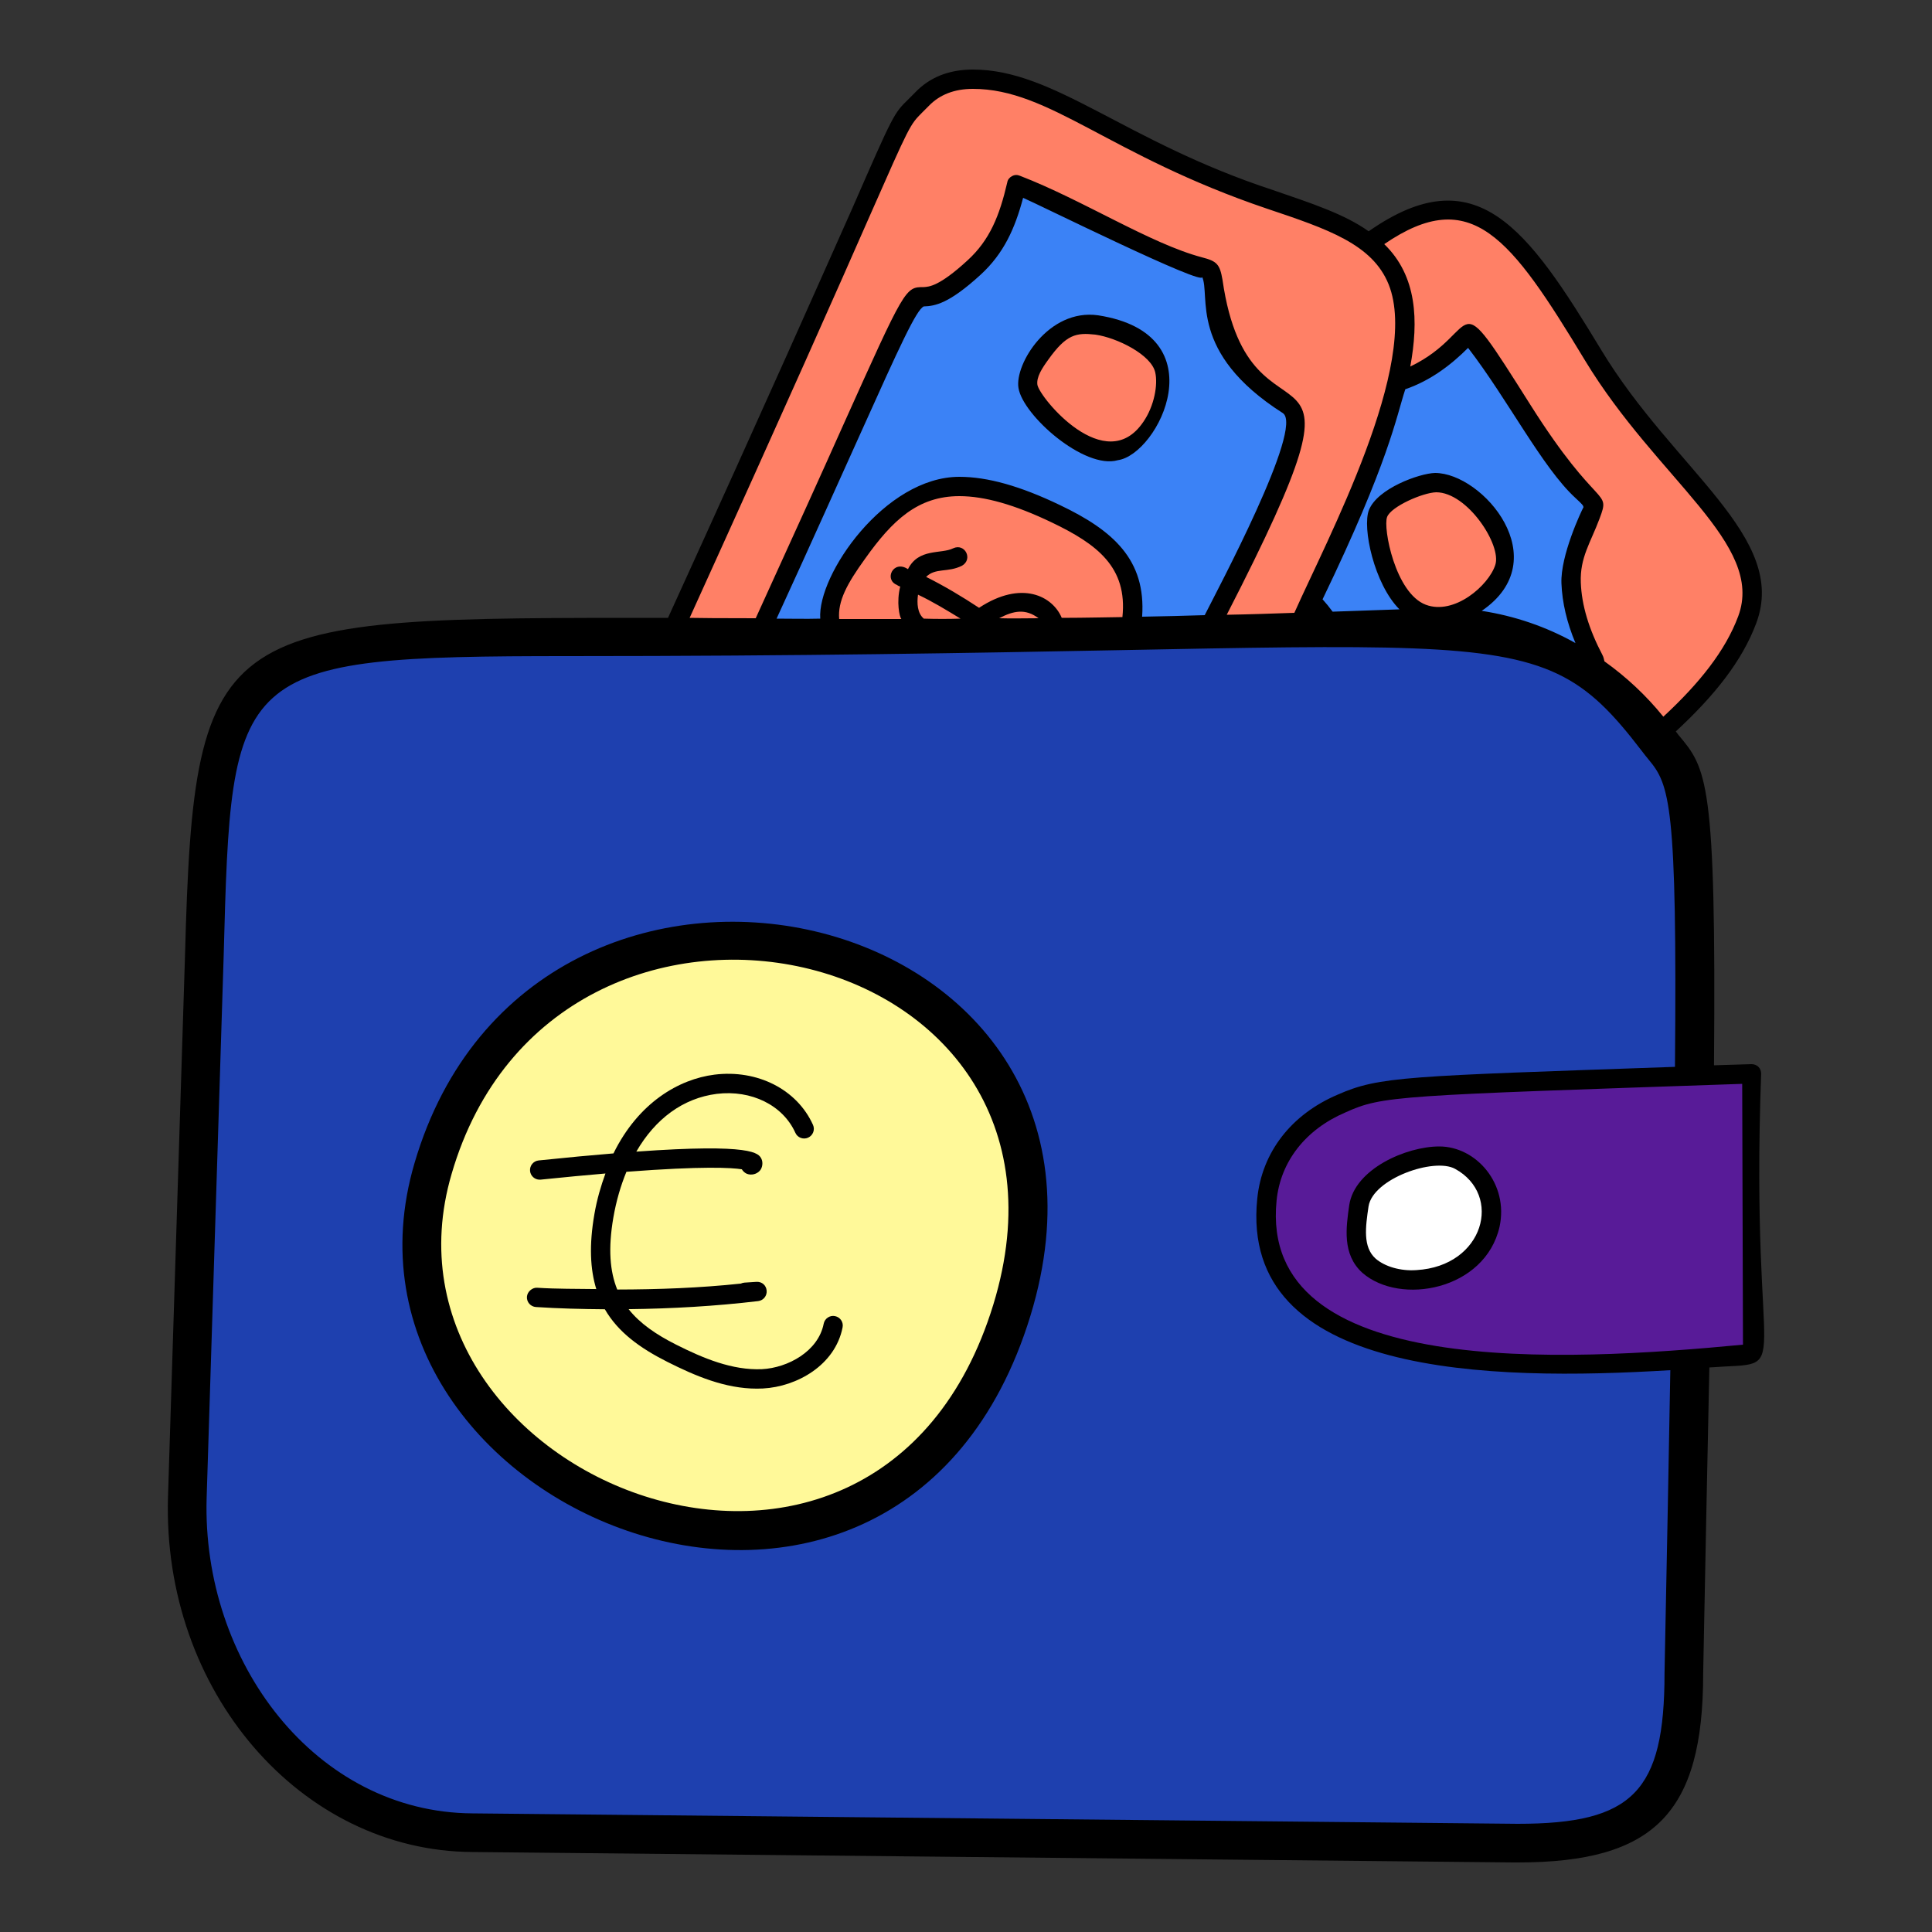 <svg id="SvgjsSvg1001" width="288" height="288" xmlns="http://www.w3.org/2000/svg" version="1.1" xmlns:xlink="http://www.w3.org/1999/xlink" xmlns:svgjs="http://svgjs.com/svgjs"><rect width="100%" height="100%" fill="#333333" stroke="none"/><defs id="SvgjsDefs1002"></defs><g id="SvgjsG1008"><svg xmlns="http://www.w3.org/2000/svg" enable-background="new 0 0 50 50" viewBox="0 0 50 50" width="288" height="288"><path fill="#ff8066" d="M37,5.483c2.166-0.632,3.959,3.524,5.059,5.003
				c1.073,1.442,3.869,3.644,3.16,5.55c-1.365,3.668-7.499,6.24-17.979,13.819
				c-0.763,0.552-1.681,1.601-2.82,1.001c-1.035-0.545-1.678-1.949-2.483-2.79
				c-2.781-2.905-1.898-1.414-4.263-5.677c-0.401-0.724-1.266-1.613-0.974-2.429
				c0.28-0.783,1.497-1.288,2.116-1.725C37.233,5.221,35.482,5.926,37,5.483z" class="colorBFD351 svgShape"></path><path fill="#3b82f6" d="M36.317,21.224c-8.675,5.521-8.676,6.292-9.668,5.729
				c-0.432-0.245-0.718-0.719-1.178-0.911c-0.468-0.196-1.073-0.098-1.513,0.119
				c-0.367,0.181-0.284,0.267-0.621,0.064c-0.229-0.137-0.439-0.431-0.634-0.617
				c-0.632-0.605-2.03-2.018-2.223-2.873c-0.071-0.315,0.233-0.572,0.477-0.783
				c1.871-1.617,0.76-3.165,0.853-3.418c0.032-0.086,0.414-0.19,1.265-0.791
				c11.835-8.362,10.791-7.945,11.407-7.816c1.569,0.327,2.575-0.287,3.532-1.303
				c1.29,1.623,1.642,2.646,2.797,3.953c0.1,0.113,0.351,0.298,0.398,0.438
				c0.075,0.227,0.04,0.089-0.047,0.319c-0.233,0.622-0.529,1.042-0.501,1.754
				c0.027,0.694,0.266,1.366,0.59,1.982c0.269,0.513-0.667,1.194-1.049,1.495
				C38.978,19.53,37.652,20.374,36.317,21.224z" class="colorD7D7D7 svgShape"></path><path fill="#ff8066" d="M28.154 17.424c-.103-.451-.177-.934-.011-1.365.361-.938 2.465-1.75 3.278-1.771 2.253-.059 4.439 3.388 3.953 4.885-.15.461-.484.835-.812 1.191-1.034 1.125-2.189 2.057-3.891 1.409C28.937 21.113 28.523 19.036 28.154 17.424zM35.66 13.292c.163-.424 1.115-.792 1.484-.801.981-.025 2.016 1.511 1.789 2.211-.194.597-1.153 1.548-2.128 1.177C35.857 15.518 35.518 13.661 35.66 13.292zM23.751 21.577c.163-.424 1.115-.792 1.484-.801.637-.017 1.098.481 1.455 1.004.58.85.426 1.247-.033 1.746-.197.214-.4.43-.656.567-.336.18-.749.206-1.105.071C23.948 23.803 23.609 21.946 23.751 21.577z" class="colorBFD351 svgShape"></path><path fill="#ff8066" d="M23.859,2.569c1.56-1.63,5.19,1.072,6.883,1.804
				c4.96,2.142,8.654,0.742,2.073,13.394c-6.441,12.384-5.497,13.001-7.165,13.066
				c-1.169,0.046-2.428-0.849-3.545-1.174c-3.861-1.125-2.35-0.275-6.53-2.785
				c-0.71-0.426-1.903-0.764-2.059-1.617c-0.149-0.818,0.653-1.864,0.97-2.552
				C24.313,1.394,22.843,3.63,23.859,2.569z" class="colorBFD351 svgShape"></path><path fill="#3b82f6" d="M30.948,16.905c-4.571,8.789-4.177,9.423-5.319,9.431
				c-0.497,0.004-0.981-0.263-1.476-0.2c-0.503,0.064-0.978,0.451-1.251,0.86
				c-0.227,0.341-0.112,0.373-0.506,0.366c-0.091-0.002-1.932-0.465-2.557-0.71
				c-3.303-1.294-0.882-1.204-1.55-3.669c-0.302-1.117-1.011-1.234-1.06-1.518
				c-0.019-0.112,0.237-0.315,0.7-1.317c7.999-17.345,4.373-10.564,7.281-13.222
				c0.651-0.595,0.901-1.318,1.097-2.145c0.707,0.279,1.362,0.618,2.056,0.945
				c3.013,1.657,2.915,0.897,3.025,1.561c0.155,0.933-0.025,1.946,1.944,3.191
				c0.49,0.309,0.019,1.367-0.16,1.819C32.431,14.159,30.896,17.006,30.948,16.905z" class="colorD7D7D7 svgShape"></path><path fill="#ff8066" d="M22.169 17.332c-1.016-1.094-.882-1.776.01-3.02 1.14-1.59 2.258-2.404 5.144-1.016 2.048.985 2.192 1.916 1.866 3.378-.333 1.492-.868 2.876-2.666 3.166C24.691 20.135 23.294 18.544 22.169 17.332zM26.604 10.001c-.048-.302.14-.586.318-.834.396-.551.725-.861 1.458-.756.545.078 1.629.54 1.763 1.174.131.614-.225 1.917-1.255 2.083C27.887 11.83 26.665 10.391 26.604 10.001zM20.432 23.13c-.071-.449.57-1.244.884-1.436.544-.333 1.192-.133 1.762.142.927.446.992.867.844 1.529-.151.675-.393 1.302-1.206 1.433C21.716 24.959 20.494 23.521 20.432 23.13z" class="colorBFD351 svgShape"></path><path fill="#1e40af" d="M43.575,43.303c0,3.25-0.929,4.427-4.412,4.401l-26.935-0.273
			c-4.179-0.03-7.528-3.956-7.376-8.681c0.132-4.179,0.263-8.368,0.395-12.557
			c0.402-13.156-1.038-8.642,31.763-9.954c2.337-0.091,4.452,1.032,5.859,2.874
			C43.973,20.531,44.074,19.077,43.575,43.303z" class="colorA8A8A8 svgShape"></path><path fill="#581b98" d="M45.361,35.025c-2.64,0.322-8.864,0.624-11.063-0.882
			c-2.092-1.454-2.113-4.503,0.421-5.585c1.101-0.49,1.568-0.447,10.612-0.766L45.361,35.025z" class="color494949 svgShape"></path><path fill="#ffffff" d="M35.174,31.178c-0.082,0.551-0.192,1.178,0.252,1.576
			c0.319,0.286,0.797,0.395,1.249,0.369c1.995-0.117,2.561-2.294,1.105-3.088
			C37.095,29.66,35.307,30.285,35.174,31.178z" class="colorFFF svgShape"></path><path fill="#fff999" d="M14.701,38.369c0.572,0.366,1.198,0.645,1.845,0.851
				c8.677,2.764,13.369-9.256,7.252-13.382C15.086,19.962,5.422,32.439,14.701,38.369z" class="colorFFE799 svgShape"></path><path d="M28.418,8.16c-1.283-0.181-2.162,1.268-2.06,1.88c0.112,0.711,1.708,2.117,2.57,1.87
					C29.985,11.762,31.541,8.645,28.418,8.16z M26.848,9.96c-0.03-0.2,0.12-0.43,0.28-0.65
					c0.47-0.66,0.723-0.705,1.22-0.65c0.56,0.08,1.45,0.52,1.55,0.98
					c0.07,0.31-0.02,0.86-0.31,1.28C28.61,12.361,26.908,10.296,26.848,9.96z"></path><path d="M45.578,27.79c0-0.07-0.02-0.13-0.07-0.18s-0.12-0.07-0.18-0.07l-0.97,0.03
					c0.06-7.39-0.19-7.68-0.92-8.55l-0.06-0.08l-0.009-0.01
					c1.001-0.925,1.72-1.826,2.084-2.806c0.831-2.232-2.125-3.948-4.009-7.06
					c-1.918-3.169-3.242-5.022-6.023-3.078c-0.629-0.448-1.487-0.727-2.474-1.066
					c-3.848-1.262-5.648-3.12-7.77-3.12c-0.62,0-1.12,0.2-1.5,0.6L23.518,2.56
					c-0.39,0.38-0.39,0.38-1.46,2.83c-0.78,1.75-2.18,4.92-4.77,10.6
					c-11.656,0-12.265-0.082-12.5,8.74l-0.44,14c-0.156,5.042,3.441,9.178,7.88,9.2l26.93,0.27h0.12
					c3.54,0,4.8-1.28,4.8-4.89c0.06-3.02,0.11-5.64,0.16-7.92
					C46.53,35.218,45.283,35.966,45.578,27.79z M41.017,9.323c1.876,3.099,4.667,4.746,3.968,6.626
					c-0.333,0.894-1.003,1.732-1.938,2.599c-0.448-0.555-0.964-1.032-1.519-1.429
					c-0.002-0.001-0.004-0.002-0.005-0.003c-0.013-0.054-0.022-0.109-0.051-0.163
					c-0.354-0.675-0.538-1.289-0.561-1.875c-0.025-0.652,0.253-1.033,0.485-1.656
					c0.298-0.791-0.031-0.162-1.785-2.938c-2.112-3.343-1.214-1.911-3.113-0.998
					c0.216-1.178,0.18-2.341-0.674-3.168C38.083,4.774,39.09,6.139,41.017,9.323z M36.898,15.65
					c-0.79-0.3-1.11-1.99-1-2.27c0.1-0.27,0.92-0.63,1.27-0.64
					c0.809,0,1.7,1.369,1.53,1.88C38.528,15.15,37.638,15.93,36.898,15.65z M37.138,12.24
					c-0.4,0.01-1.49,0.4-1.71,0.96c-0.178,0.452,0.135,1.915,0.79,2.57
					c-0.58,0.02-1.16,0.04-1.73,0.06c-0.08-0.11-0.17-0.22-0.26-0.32
					c1.726-3.578,1.905-4.719,2.141-5.436c0.659-0.227,1.187-0.633,1.625-1.071
					c1.039,1.351,1.922,3.099,2.778,3.884c0.063,0.058,0.18,0.165,0.199,0.206
					c0,0,0.004,0.014,0.01,0.032c-0.056,0.103-0.599,1.249-0.571,1.972
					c0.02,0.499,0.139,1.009,0.363,1.546c-0.002-0.001-0.004-0.003-0.006-0.004
					c-0.75-0.42-1.57-0.7-2.42-0.83C40.293,14.481,38.375,12.24,37.138,12.24z M22.508,5.59
					c1.04-2.36,1.04-2.36,1.36-2.68L24.038,2.74c0.28-0.29,0.66-0.44,1.14-0.44
					c1.992,0,3.514,1.714,7.61,3.1C34.368,5.93,35.518,6.32,35.938,7.36
					c0.826,2.058-1.596,6.604-2.44,8.5c-0.58,0.02-1.17,0.04-1.75,0.05
					c4.233-8.242,0.608-3.649-0.11-8.67c-0.07-0.4-0.14-0.48-0.53-0.58
					c-1.34-0.355-3.086-1.485-4.71-2.11C26.328,4.52,26.258,4.52,26.188,4.56
					c-0.06,0.03-0.11,0.09-0.12,0.16C25.868,5.58,25.618,6.21,25.038,6.74
					c-0.74,0.68-1,0.68-1.13,0.69c-0.48,0-0.48,0-2.09,3.58c-0.54,1.21-1.27,2.82-2.26,4.99
					c-1.246,0-1.151-0.005-1.71-0.01C20.368,10.44,21.748,7.32,22.508,5.59z M27.478,15.99
					c-0.233-0.559-1.035-0.988-2.14-0.26c-0.44-0.29-0.89-0.56-1.37-0.8
					c0.243-0.243,0.559-0.104,0.93-0.29c0.289-0.169,0.074-0.59-0.23-0.45
					c-0.312,0.156-0.894-0.011-1.17,0.54c-0.382-0.254-0.629,0.276-0.28,0.41
					c0.02,0.02,0.05,0.03,0.08,0.04c-0.102,0.395-0.021,0.789,0.03,0.84h-1.61
					c-0.04-0.46,0.2-0.91,0.67-1.56c0.71-1,1.37-1.62,2.44-1.62
					c0.65,0,1.43,0.22,2.39,0.68c1.176,0.563,1.966,1.159,1.83,2.45
					C28.946,15.97,28.042,15.99,27.478,15.99z M23.758,15.39c0.38,0.18,0.74,0.4,1.1,0.62
					c-0.31,0.01-0.63,0.01-0.95,0C23.74,15.871,23.727,15.607,23.758,15.39z M25.858,16
					c0.374-0.197,0.681-0.255,1.02,0C26.538,16,26.198,16.01,25.858,16z M27.428,13.07
					c-1.02-0.49-1.87-0.73-2.6-0.73c-1.929,0-3.678,2.537-3.6,3.67c-0.39,0.01-0.76,0-1.13,0
					c0.95-2.07,1.64-3.62,2.17-4.79c1.02-2.27,1.45-3.21,1.64-3.29
					c0.29-0.01,0.65-0.07,1.47-0.82C25.978,6.56,26.268,5.91,26.478,5.12
					c0.322,0.133,4.782,2.344,4.63,2.04c0.233,0.467-0.378,1.958,2.09,3.53
					c0.563,0.362-1.714,4.618-2.02,5.23c-0.103,0.006-1.438,0.04-1.62,0.04
					C29.663,14.485,28.807,13.727,27.428,13.07z M43.078,43.3c0,3.07-0.82,3.9-3.8,3.9
					L12.228,46.93c-4.054-0.024-7.008-3.913-6.88-8.17l0.44-14c0.2-7.49,0.21-7.78,8.94-7.78
					c24.124,0,24.848-1.348,27.75,2.44c0.07,0.09,0.13,0.17,0.19,0.24
					c0.54,0.65,0.74,1.13,0.68,7.95c-6.969,0.244-7.649,0.243-8.73,0.72
					c-1.2,0.51-1.96,1.49-2.08,2.69c-0.471,4.604,6.021,4.725,10.69,4.44
					C43.188,37.72,43.138,40.31,43.078,43.3z M33.038,31.07c0.1-1.01,0.75-1.84,1.78-2.28
					c0.969-0.438,1.31-0.433,10.27-0.74l0.02,6.75C40.476,35.242,32.571,35.692,33.038,31.07z"></path><path d="M37.248 29.67c-.85 0-2.19.58-2.33 1.52-.08.57-.19 1.27.34 1.75.978.855 3.176.45 3.55-1.19C39.05 30.639 38.206 29.67 37.248 29.67zM36.658 32.87c-.41.03-.82-.09-1.06-.3-.33-.3-.26-.81-.18-1.35.115-.717 1.699-1.27 2.24-.97C38.896 30.927 38.409 32.768 36.658 32.87zM10.728 30.1c-2.672 9.078 12.513 15.142 15.94 3.95C29.971 23.238 13.791 19.648 10.728 30.1zM25.708 33.76c-3.022 9.859-16.336 4.51-14.02-3.38C14.369 21.166 28.623 24.23 25.708 33.76z"></path><path d="M21.61,34.061c-0.132-0.028-0.267,0.061-0.293,0.197
					c-0.141,0.716-0.928,1.141-1.597,1.176c-0.77,0.033-1.521-0.282-2.222-0.635
					c-0.522-0.263-0.937-0.549-1.23-0.918c1.122-0.013,2.243-0.077,3.354-0.209
					c0.134-0.016,0.231-0.136,0.219-0.271c-0.012-0.134-0.117-0.235-0.265-0.227l-0.307,0.02
					c-0.034,0.002-0.066,0.011-0.096,0.025c-1.061,0.113-2.13,0.152-3.199,0.154
					c-0.19-0.47-0.239-1.06-0.1-1.865c0.075-0.432,0.191-0.826,0.338-1.182
					c1.989-0.152,2.727-0.106,2.986-0.065c0.033,0.053,0.082,0.098,0.135,0.118
					c0.114,0.043,0.25,0.01,0.332-0.082c0.069-0.077,0.086-0.216,0.04-0.308
					c-0.072-0.14-0.208-0.403-3.237-0.185c0.491-0.85,1.212-1.385,2.083-1.495
					c0.895-0.108,1.71,0.292,2.033,1.008c0.056,0.127,0.206,0.182,0.331,0.125
					c0.126-0.057,0.182-0.205,0.125-0.331c-0.413-0.917-1.438-1.438-2.551-1.299
					c-0.917,0.116-1.966,0.722-2.612,2.038c-0.56,0.046-1.197,0.105-1.936,0.182
					c-0.137,0.014-0.237,0.137-0.223,0.274c0.013,0.128,0.122,0.224,0.248,0.224
					c0.009,0,0.018-0,0.026-0.001c0.632-0.065,1.184-0.117,1.677-0.159
					c-0.116,0.32-0.219,0.662-0.286,1.053c-0.139,0.799-0.109,1.425,0.049,1.938
					c-0.51-0.008-1.021-0.001-1.529-0.034c-0.119-0.01-0.256,0.095-0.266,0.233
					c-0.009,0.138,0.095,0.256,0.233,0.266c0.593,0.039,1.188,0.053,1.784,0.058
					c0.344,0.596,0.912,1.006,1.619,1.362c0.717,0.361,1.491,0.692,2.314,0.692
					c0.052,0,0.105-0.001,0.158-0.004c0.879-0.046,1.87-0.604,2.061-1.58
					C21.834,34.219,21.746,34.088,21.61,34.061z"></path></svg></g></svg>